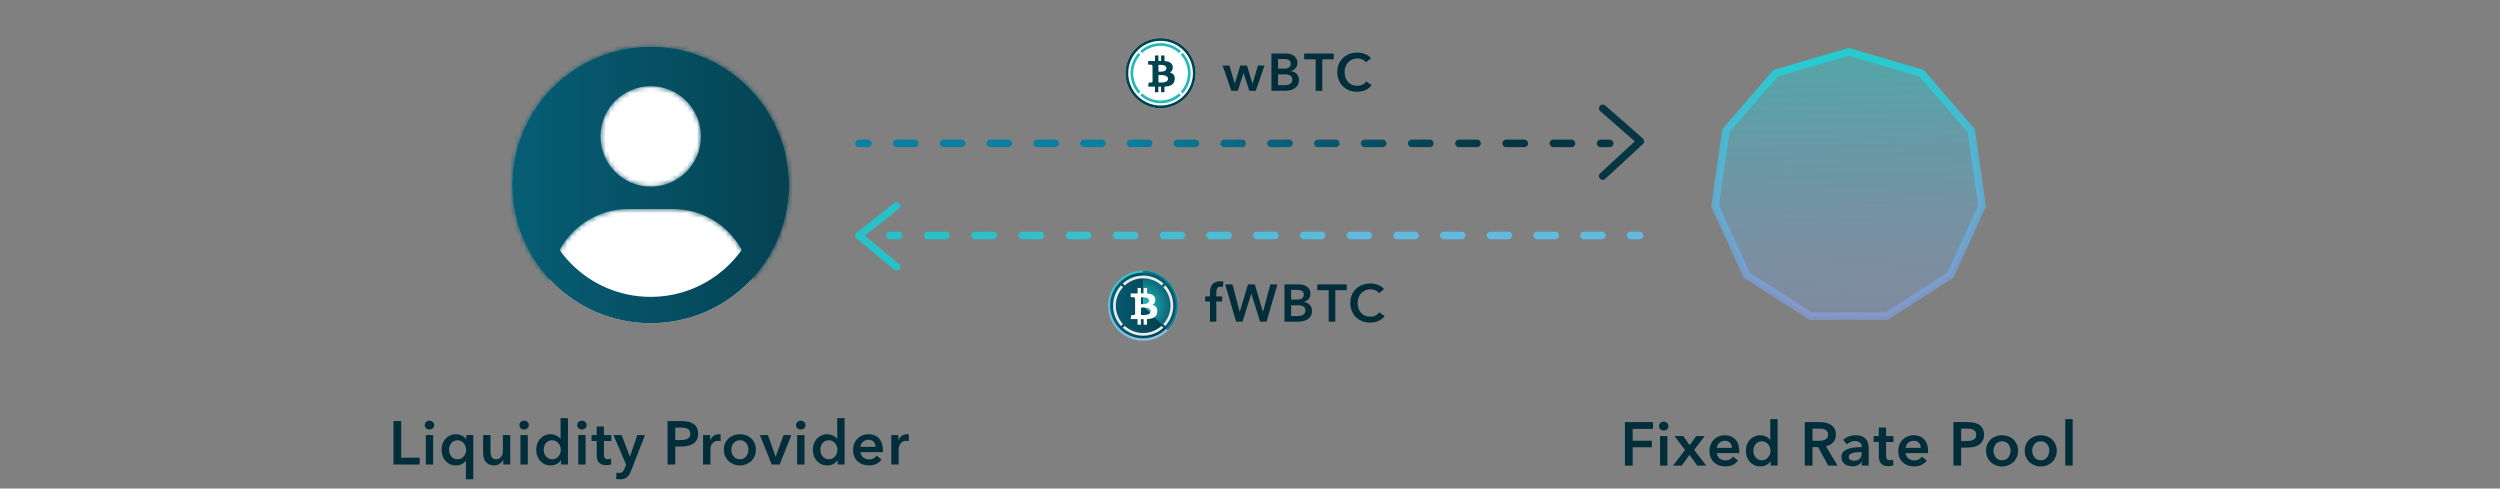 <svg xmlns="http://www.w3.org/2000/svg" fill="none" viewBox="0 0 522 102">
<rect x="0" y="0" width="522" height="102" fill="#808080" stroke="none"/>
<g clip-path="url(#clip0_10359_103677)">
<path d="M164.695 38.636C164.695 54.568 151.779 67.484 135.847 67.484C119.915 67.484 107 54.568 107 38.636C107 22.704 119.915 9.789 135.847 9.789C151.779 9.789 164.695 22.704 164.695 38.636Z" fill="white"/>
<path fill-rule="evenodd" clip-rule="evenodd" d="M135.847 61.985C148.743 61.985 159.196 51.532 159.196 38.636C159.196 25.741 148.743 15.288 135.847 15.288C122.952 15.288 112.499 25.741 112.499 38.636C112.499 51.532 122.952 61.985 135.847 61.985ZM135.847 67.484C151.779 67.484 164.695 54.568 164.695 38.636C164.695 22.704 151.779 9.789 135.847 9.789C119.915 9.789 107 22.704 107 38.636C107 54.568 119.915 67.484 135.847 67.484Z" fill="url(#paint0_linear_10359_103677)"/>
<mask id="path-3-inside-1_10359_103677" fill="white">
<path fill-rule="evenodd" clip-rule="evenodd" d="M156.789 58.476C161.689 53.306 164.695 46.322 164.695 38.636C164.695 22.704 151.779 9.789 135.847 9.789C119.915 9.789 107 22.704 107 38.636C107 46.347 110.025 53.35 114.953 58.526C115.678 50.194 122.692 43.634 131.21 43.634H140.536C149.035 43.634 156.04 50.168 156.789 58.476ZM135.873 38.971C130.089 38.971 125.382 34.264 125.382 28.48C125.382 22.695 130.089 17.988 135.873 17.988C141.657 17.988 146.364 22.695 146.364 28.48C146.364 34.264 141.657 38.971 135.873 38.971Z"/>
</mask>
<path fill-rule="evenodd" clip-rule="evenodd" d="M156.789 58.476C161.689 53.306 164.695 46.322 164.695 38.636C164.695 22.704 151.779 9.789 135.847 9.789C119.915 9.789 107 22.704 107 38.636C107 46.347 110.025 53.35 114.953 58.526C115.678 50.194 122.692 43.634 131.21 43.634H140.536C149.035 43.634 156.04 50.168 156.789 58.476ZM135.873 38.971C130.089 38.971 125.382 34.264 125.382 28.48C125.382 22.695 130.089 17.988 135.873 17.988C141.657 17.988 146.364 22.695 146.364 28.48C146.364 34.264 141.657 38.971 135.873 38.971Z" fill="url(#paint1_linear_10359_103677)"/>
<path d="M156.789 58.476L151.313 58.97L152.407 71.094L160.781 62.258L156.789 58.476ZM114.953 58.526L110.97 62.317L119.373 71.142L120.43 59.003L114.953 58.526ZM159.196 38.636C159.196 44.859 156.769 50.504 152.798 54.694L160.781 62.258C166.61 56.107 170.193 47.784 170.193 38.636H159.196ZM135.847 15.288C148.743 15.288 159.196 25.741 159.196 38.636H170.193C170.193 19.668 154.816 4.29 135.847 4.29V15.288ZM112.499 38.636C112.499 25.741 122.952 15.288 135.847 15.288V4.29C116.879 4.29 101.501 19.668 101.501 38.636H112.499ZM118.935 54.734C114.941 50.54 112.499 44.879 112.499 38.636H101.501C101.501 47.814 105.108 56.161 110.97 62.317L118.935 54.734ZM131.21 38.135C119.813 38.135 110.445 46.904 109.475 58.048L120.43 59.003C120.911 53.485 125.572 49.132 131.21 49.132V38.135ZM140.536 38.135H131.21V49.132H140.536V38.135ZM162.266 57.982C161.263 46.869 151.909 38.135 140.536 38.135V49.132C146.161 49.132 150.817 53.468 151.313 58.97L162.266 57.982ZM119.883 28.48C119.883 37.301 127.052 44.469 135.873 44.469V33.472C133.126 33.472 130.881 31.227 130.881 28.48H119.883ZM135.873 12.49C127.052 12.49 119.883 19.659 119.883 28.48H130.881C130.881 25.732 133.126 23.487 135.873 23.487V12.49ZM151.863 28.48C151.863 19.659 144.694 12.49 135.873 12.49V23.487C138.621 23.487 140.866 25.732 140.866 28.48H151.863ZM135.873 44.469C144.694 44.469 151.863 37.301 151.863 28.48H140.866C140.866 31.227 138.621 33.472 135.873 33.472V44.469Z" fill="url(#paint2_linear_10359_103677)" mask="url(#path-3-inside-1_10359_103677)"/>
<path fill-rule="evenodd" clip-rule="evenodd" d="M336.883 29.939C336.883 29.505 336.531 29.154 336.097 29.154L334.201 29.154C333.767 29.154 333.416 29.505 333.416 29.939C333.416 30.373 333.767 30.725 334.201 30.725L336.097 30.725C336.531 30.725 336.883 30.373 336.883 29.939ZM328.919 29.939C328.919 29.505 328.568 29.154 328.134 29.154L324.342 29.154C323.908 29.154 323.556 29.505 323.556 29.939C323.556 30.373 323.908 30.725 324.342 30.725L328.134 30.725C328.568 30.725 328.919 30.373 328.919 29.939ZM319.06 29.939C319.06 29.505 318.708 29.154 318.275 29.154L314.483 29.154C314.049 29.154 313.697 29.505 313.697 29.939C313.697 30.373 314.049 30.725 314.483 30.725L318.275 30.725C318.708 30.725 319.06 30.373 319.06 29.939ZM309.201 29.939C309.201 29.505 308.849 29.154 308.415 29.154L304.623 29.154C304.189 29.154 303.838 29.505 303.838 29.939C303.838 30.373 304.189 30.725 304.623 30.725L308.415 30.725C308.849 30.725 309.201 30.373 309.201 29.939ZM299.341 29.939C299.341 29.505 298.99 29.154 298.556 29.154L294.764 29.154C294.33 29.154 293.978 29.505 293.978 29.939C293.978 30.373 294.33 30.725 294.764 30.725L298.556 30.725C298.99 30.725 299.341 30.373 299.341 29.939ZM289.482 29.939C289.482 29.505 289.13 29.154 288.697 29.154L284.922 29.154C284.488 29.154 284.137 29.505 284.137 29.939C284.137 30.373 284.488 30.725 284.922 30.725L288.697 30.725C289.13 30.725 289.482 30.373 289.482 29.939ZM279.697 29.939C279.697 29.505 279.345 29.154 278.911 29.154L275.155 29.154C274.721 29.154 274.369 29.505 274.369 29.939C274.369 30.373 274.721 30.725 275.155 30.725L278.911 30.725C279.345 30.725 279.697 30.373 279.697 29.939ZM269.93 29.939C269.93 29.505 269.578 29.154 269.144 29.154L265.387 29.154C264.954 29.154 264.602 29.505 264.602 29.939C264.602 30.373 264.954 30.725 265.387 30.725L269.144 30.725C269.578 30.725 269.93 30.373 269.93 29.939ZM260.162 29.939C260.162 29.505 259.81 29.154 259.377 29.154L255.62 29.154C255.186 29.154 254.834 29.505 254.834 29.939C254.834 30.373 255.186 30.725 255.62 30.725L259.377 30.725C259.81 30.725 260.162 30.373 260.162 29.939ZM250.395 29.939C250.395 29.505 250.043 29.154 249.609 29.154L245.853 29.154C245.419 29.154 245.067 29.505 245.067 29.939C245.067 30.373 245.419 30.725 245.853 30.725L249.609 30.725C250.043 30.725 250.395 30.373 250.395 29.939ZM240.627 29.939C240.627 29.505 240.276 29.154 239.842 29.154L236.085 29.154C235.651 29.154 235.3 29.505 235.3 29.939C235.3 30.373 235.651 30.725 236.085 30.725L239.842 30.725C240.276 30.725 240.627 30.373 240.627 29.939ZM230.86 29.939C230.86 29.505 230.508 29.154 230.074 29.154L226.318 29.154C225.884 29.154 225.532 29.505 225.532 29.939C225.532 30.373 225.884 30.725 226.318 30.725L230.074 30.725C230.508 30.725 230.86 30.373 230.86 29.939ZM221.093 29.939C221.093 29.505 220.741 29.154 220.307 29.154L216.55 29.154C216.116 29.154 215.765 29.505 215.765 29.939C215.765 30.373 216.116 30.725 216.55 30.725L220.307 30.725C220.741 30.725 221.093 30.373 221.093 29.939ZM211.325 29.939C211.325 29.505 210.973 29.154 210.54 29.154L206.783 29.154C206.349 29.154 205.997 29.505 205.997 29.939C205.997 30.373 206.349 30.725 206.783 30.725L210.54 30.725C210.973 30.725 211.325 30.373 211.325 29.939ZM201.558 29.939C201.558 29.505 201.206 29.154 200.772 29.154L197.016 29.154C196.582 29.154 196.23 29.505 196.23 29.939C196.23 30.373 196.582 30.725 197.016 30.725L200.772 30.725C201.206 30.725 201.558 30.373 201.558 29.939ZM191.79 29.939C191.79 29.505 191.439 29.154 191.005 29.154L187.248 29.154C186.814 29.154 186.463 29.505 186.463 29.939C186.463 30.373 186.814 30.725 187.248 30.725L191.005 30.725C191.439 30.725 191.79 30.373 191.79 29.939ZM182.023 29.939C182.023 29.505 181.671 29.154 181.237 29.154L179.359 29.154C178.925 29.154 178.573 29.505 178.573 29.939C178.573 30.373 178.925 30.725 179.359 30.725L181.237 30.725C181.671 30.725 182.023 30.373 182.023 29.939Z" fill="url(#paint3_linear_10359_103677)"/>
<path fill-rule="evenodd" clip-rule="evenodd" d="M334.068 37.302C334.363 37.621 334.86 37.64 335.178 37.346L343.042 30.075C343.206 29.924 343.297 29.71 343.294 29.488C343.291 29.265 343.194 29.054 343.027 28.907L335.162 22.019C334.836 21.733 334.34 21.766 334.054 22.092C333.768 22.419 333.801 22.915 334.127 23.201L341.335 29.514L334.112 36.192C333.793 36.487 333.774 36.984 334.068 37.302Z" fill="#063642"/>
<path fill-rule="evenodd" clip-rule="evenodd" d="M184.973 49.168C184.973 48.734 185.324 48.382 185.758 48.382H187.654C188.088 48.382 188.44 48.734 188.44 49.168C188.44 49.601 188.088 49.953 187.654 49.953H185.758C185.324 49.953 184.973 49.601 184.973 49.168ZM192.936 49.168C192.936 48.734 193.288 48.382 193.721 48.382H197.514C197.947 48.382 198.299 48.734 198.299 49.168C198.299 49.601 197.947 49.953 197.514 49.953H193.721C193.288 49.953 192.936 49.601 192.936 49.168ZM202.795 49.168C202.795 48.734 203.147 48.382 203.581 48.382H207.373C207.807 48.382 208.158 48.734 208.158 49.168C208.158 49.601 207.807 49.953 207.373 49.953H203.581C203.147 49.953 202.795 49.601 202.795 49.168ZM212.655 49.168C212.655 48.734 213.006 48.382 213.44 48.382H217.232C217.666 48.382 218.018 48.734 218.018 49.168C218.018 49.601 217.666 49.953 217.232 49.953H213.44C213.006 49.953 212.655 49.601 212.655 49.168ZM222.514 49.168C222.514 48.734 222.866 48.382 223.3 48.382H227.092C227.525 48.382 227.877 48.734 227.877 49.168C227.877 49.601 227.525 49.953 227.092 49.953H223.3C222.866 49.953 222.514 49.601 222.514 49.168ZM232.373 49.168C232.373 48.734 232.725 48.382 233.159 48.382H236.931C237.365 48.382 237.716 48.734 237.716 49.168C237.716 49.601 237.365 49.953 236.931 49.953H233.159C232.725 49.953 232.373 49.601 232.373 49.168ZM242.148 49.168C242.148 48.734 242.5 48.382 242.934 48.382L246.686 48.382C247.12 48.382 247.471 48.734 247.471 49.168C247.471 49.601 247.12 49.953 246.686 49.953L242.934 49.953C242.5 49.953 242.148 49.601 242.148 49.168ZM251.903 49.168C251.903 48.734 252.255 48.382 252.689 48.382H256.441C256.875 48.382 257.226 48.734 257.226 49.168C257.226 49.601 256.875 49.953 256.441 49.953H252.689C252.255 49.953 251.903 49.601 251.903 49.168ZM261.658 49.168C261.658 48.734 262.01 48.382 262.444 48.382H266.196C266.63 48.382 266.981 48.734 266.981 49.168C266.981 49.601 266.63 49.953 266.196 49.953H262.444C262.01 49.953 261.658 49.601 261.658 49.168ZM271.413 49.168C271.413 48.734 271.765 48.382 272.199 48.382H275.951C276.385 48.382 276.736 48.734 276.736 49.168C276.736 49.601 276.385 49.953 275.951 49.953H272.199C271.765 49.953 271.413 49.601 271.413 49.168ZM281.168 49.168C281.168 48.734 281.52 48.382 281.954 48.382H285.706C286.14 48.382 286.491 48.734 286.491 49.168C286.491 49.601 286.14 49.953 285.706 49.953H281.954C281.52 49.953 281.168 49.601 281.168 49.168ZM290.923 49.168C290.923 48.734 291.275 48.382 291.709 48.382H295.461C295.895 48.382 296.246 48.734 296.246 49.168C296.246 49.601 295.895 49.953 295.461 49.953H291.709C291.275 49.953 290.923 49.601 290.923 49.168ZM300.678 49.168C300.678 48.734 301.03 48.382 301.464 48.382H305.216C305.65 48.382 306.001 48.734 306.001 49.168C306.001 49.601 305.65 49.953 305.216 49.953H301.464C301.03 49.953 300.678 49.601 300.678 49.168ZM310.433 49.168C310.433 48.734 310.785 48.382 311.219 48.382H314.971C315.405 48.382 315.756 48.734 315.756 49.168C315.756 49.601 315.405 49.953 314.971 49.953H311.219C310.785 49.953 310.433 49.601 310.433 49.168ZM320.188 49.168C320.188 48.734 320.54 48.382 320.974 48.382H324.726C325.16 48.382 325.511 48.734 325.511 49.168C325.511 49.601 325.16 49.953 324.726 49.953H320.974C320.54 49.953 320.188 49.601 320.188 49.168ZM329.943 49.168C329.943 48.734 330.295 48.382 330.729 48.382H334.481C334.915 48.382 335.266 48.734 335.266 49.168C335.266 49.601 334.915 49.953 334.481 49.953H330.729C330.295 49.953 329.943 49.601 329.943 49.168ZM339.698 49.168C339.698 48.734 340.05 48.382 340.484 48.382H342.36C342.794 48.382 343.145 48.734 343.145 49.168C343.145 49.601 342.794 49.953 342.36 49.953H340.484C340.05 49.953 339.698 49.601 339.698 49.168Z" fill="url(#paint4_linear_10359_103677)"/>
<path fill-rule="evenodd" clip-rule="evenodd" d="M187.807 56.223C187.529 56.556 187.034 56.602 186.7 56.324L178.845 49.792C178.663 49.64 178.559 49.414 178.562 49.177C178.565 48.94 178.675 48.717 178.861 48.571L186.717 42.382C187.057 42.114 187.551 42.172 187.82 42.513C188.088 42.854 188.03 43.347 187.689 43.616L180.596 49.204L187.705 55.116C188.039 55.394 188.084 55.889 187.807 56.223Z" fill="#27C1C7"/>
<path d="M255.278 13.682H256.707L257.806 17.462H257.828L258.96 13.682H260.366L261.509 17.462H261.531L262.652 13.682H264.026L262.202 18.957H260.861L259.663 15.265H259.641L258.454 18.957H257.114L255.278 13.682ZM265.473 11.177H268.506C268.8 11.177 269.089 11.213 269.375 11.286C269.66 11.352 269.913 11.466 270.133 11.627C270.36 11.781 270.543 11.982 270.682 12.232C270.822 12.481 270.891 12.781 270.891 13.133C270.891 13.572 270.767 13.935 270.518 14.221C270.268 14.506 269.942 14.711 269.539 14.836V14.858C270.03 14.924 270.433 15.114 270.748 15.429C271.063 15.744 271.221 16.166 271.221 16.693C271.221 17.118 271.137 17.477 270.968 17.77C270.8 18.056 270.576 18.287 270.298 18.462C270.027 18.638 269.712 18.767 269.353 18.847C269.001 18.92 268.642 18.957 268.276 18.957H265.473V11.177ZM266.858 14.341H268.089C268.55 14.341 268.902 14.25 269.144 14.067C269.386 13.884 269.507 13.623 269.507 13.287C269.507 12.935 269.382 12.686 269.133 12.539C268.884 12.393 268.495 12.319 267.968 12.319H266.858V14.341ZM266.858 17.792H268.1C268.276 17.792 268.466 17.781 268.671 17.759C268.876 17.73 269.063 17.675 269.232 17.594C269.408 17.514 269.55 17.396 269.66 17.243C269.778 17.089 269.836 16.884 269.836 16.627C269.836 16.217 269.697 15.931 269.419 15.77C269.14 15.609 268.719 15.528 268.155 15.528H266.858V17.792ZM274.71 12.385H272.325V11.177H278.479V12.385H276.094V18.957H274.71V12.385ZM285.216 13.001C285.011 12.722 284.744 12.521 284.414 12.396C284.085 12.264 283.762 12.198 283.447 12.198C283.044 12.198 282.678 12.272 282.348 12.418C282.019 12.565 281.733 12.766 281.491 13.023C281.257 13.279 281.073 13.579 280.942 13.924C280.817 14.268 280.755 14.642 280.755 15.045C280.755 15.47 280.817 15.858 280.942 16.21C281.066 16.561 281.242 16.865 281.469 17.122C281.704 17.371 281.982 17.565 282.304 17.704C282.627 17.843 282.989 17.913 283.392 17.913C283.81 17.913 284.18 17.832 284.502 17.671C284.825 17.503 285.085 17.283 285.282 17.012L286.392 17.792C286.048 18.224 285.627 18.561 285.129 18.803C284.63 19.038 284.048 19.155 283.381 19.155C282.773 19.155 282.213 19.056 281.7 18.858C281.194 18.653 280.758 18.371 280.392 18.012C280.026 17.646 279.74 17.213 279.535 16.715C279.33 16.21 279.227 15.653 279.227 15.045C279.227 14.422 279.333 13.862 279.546 13.363C279.766 12.858 280.062 12.429 280.436 12.078C280.817 11.726 281.264 11.455 281.777 11.264C282.29 11.074 282.846 10.979 283.447 10.979C283.696 10.979 283.956 11.004 284.227 11.056C284.499 11.1 284.759 11.173 285.008 11.275C285.257 11.371 285.491 11.492 285.711 11.638C285.931 11.785 286.118 11.96 286.271 12.165L285.216 13.001Z" fill="#012E3A"/>
<path d="M252.645 62.946H251.645V61.891H252.645V61.111C252.645 60.796 252.678 60.495 252.743 60.21C252.817 59.917 252.934 59.66 253.095 59.44C253.264 59.221 253.483 59.048 253.755 58.924C254.026 58.792 254.366 58.726 254.777 58.726C254.923 58.726 255.044 58.733 255.139 58.748C255.242 58.755 255.344 58.774 255.447 58.803L255.359 59.924C255.286 59.902 255.205 59.884 255.117 59.869C255.037 59.854 254.949 59.847 254.853 59.847C254.663 59.847 254.509 59.884 254.392 59.957C254.275 60.03 254.183 60.125 254.117 60.243C254.059 60.36 254.018 60.488 253.996 60.627C253.974 60.767 253.963 60.902 253.963 61.034V61.891H255.183V62.946H253.963V67.166H252.645V62.946ZM255.823 59.386H257.339L258.845 65.1H258.867L260.581 59.386H262.01L263.691 65.1H263.713L265.252 59.386H266.724L264.45 67.166H263.109L261.285 61.331H261.263L259.438 67.166H258.098L255.823 59.386ZM268.196 59.386H271.229C271.522 59.386 271.812 59.422 272.097 59.495C272.383 59.561 272.636 59.675 272.856 59.836C273.083 59.99 273.266 60.191 273.405 60.441C273.544 60.69 273.614 60.99 273.614 61.342C273.614 61.781 273.489 62.144 273.24 62.43C272.991 62.715 272.665 62.92 272.262 63.045V63.067C272.753 63.133 273.156 63.323 273.471 63.638C273.786 63.953 273.944 64.375 273.944 64.902C273.944 65.327 273.859 65.686 273.691 65.979C273.522 66.265 273.299 66.496 273.02 66.671C272.749 66.847 272.434 66.975 272.075 67.056C271.724 67.129 271.365 67.166 270.998 67.166H268.196V59.386ZM269.581 62.55H270.812C271.273 62.55 271.625 62.459 271.867 62.276C272.108 62.093 272.229 61.833 272.229 61.495C272.229 61.144 272.105 60.895 271.856 60.748C271.606 60.602 271.218 60.528 270.691 60.528H269.581V62.55ZM269.581 66.001H270.823C270.998 66.001 271.189 65.99 271.394 65.968C271.599 65.939 271.786 65.884 271.954 65.803C272.13 65.723 272.273 65.606 272.383 65.452C272.5 65.298 272.559 65.093 272.559 64.836C272.559 64.426 272.42 64.14 272.141 63.979C271.863 63.818 271.442 63.737 270.877 63.737H269.581V66.001ZM277.432 60.594H275.048V59.386H281.202V60.594H278.817V67.166H277.432V60.594ZM287.939 61.21C287.734 60.931 287.467 60.73 287.137 60.605C286.807 60.473 286.485 60.407 286.17 60.407C285.767 60.407 285.401 60.481 285.071 60.627C284.741 60.774 284.455 60.975 284.214 61.232C283.979 61.488 283.796 61.788 283.664 62.133C283.54 62.477 283.477 62.851 283.477 63.254C283.477 63.679 283.54 64.067 283.664 64.419C283.789 64.77 283.965 65.074 284.192 65.331C284.426 65.58 284.705 65.774 285.027 65.913C285.349 66.052 285.712 66.122 286.115 66.122C286.533 66.122 286.902 66.041 287.225 65.88C287.547 65.712 287.807 65.492 288.005 65.221L289.115 66.001C288.771 66.433 288.349 66.77 287.851 67.012C287.353 67.247 286.771 67.364 286.104 67.364C285.496 67.364 284.935 67.265 284.423 67.067C283.917 66.862 283.481 66.58 283.115 66.221C282.748 65.855 282.463 65.422 282.258 64.924C282.052 64.419 281.95 63.862 281.95 63.254C281.95 62.631 282.056 62.071 282.269 61.572C282.488 61.067 282.785 60.638 283.159 60.287C283.54 59.935 283.987 59.664 284.499 59.473C285.012 59.283 285.569 59.188 286.17 59.188C286.419 59.188 286.679 59.213 286.95 59.265C287.221 59.309 287.481 59.382 287.73 59.484C287.979 59.58 288.214 59.7 288.434 59.847C288.653 59.994 288.84 60.169 288.994 60.374L287.939 61.21Z" fill="#012E3A"/>
<path d="M82.154 87.923H83.769V95.564H87.628V97H82.154V87.923ZM88.907 90.846H90.445V97H88.907V90.846ZM88.689 88.756C88.689 88.508 88.779 88.294 88.958 88.115C89.146 87.927 89.381 87.833 89.663 87.833C89.945 87.833 90.18 87.923 90.368 88.102C90.565 88.273 90.663 88.491 90.663 88.756C90.663 89.021 90.565 89.243 90.368 89.423C90.18 89.594 89.945 89.679 89.663 89.679C89.381 89.679 89.146 89.589 88.958 89.41C88.779 89.222 88.689 89.004 88.689 88.756ZM98.825 100.077H97.287V96.18H97.261C97.064 96.487 96.782 96.731 96.415 96.91C96.056 97.09 95.658 97.18 95.222 97.18C94.752 97.18 94.329 97.094 93.953 96.923C93.585 96.744 93.269 96.508 93.004 96.218C92.748 95.919 92.547 95.573 92.402 95.179C92.265 94.778 92.197 94.35 92.197 93.897C92.197 93.444 92.269 93.021 92.415 92.628C92.56 92.235 92.765 91.893 93.03 91.602C93.295 91.312 93.611 91.085 93.979 90.923C94.346 90.752 94.748 90.666 95.184 90.666C95.466 90.666 95.718 90.701 95.94 90.769C96.171 90.829 96.376 90.91 96.556 91.013C96.735 91.107 96.885 91.218 97.004 91.346C97.133 91.466 97.235 91.585 97.312 91.705H97.351V90.846H98.825V100.077ZM93.761 93.897C93.761 94.137 93.795 94.376 93.863 94.615C93.94 94.855 94.051 95.068 94.197 95.256C94.342 95.444 94.526 95.598 94.748 95.718C94.97 95.838 95.231 95.897 95.53 95.897C95.812 95.897 96.064 95.842 96.287 95.731C96.509 95.611 96.697 95.457 96.851 95.269C97.013 95.081 97.133 94.872 97.21 94.641C97.295 94.402 97.338 94.162 97.338 93.923C97.338 93.684 97.295 93.444 97.21 93.205C97.133 92.966 97.013 92.752 96.851 92.564C96.697 92.376 96.509 92.222 96.287 92.102C96.064 91.983 95.812 91.923 95.53 91.923C95.231 91.923 94.97 91.983 94.748 92.102C94.526 92.213 94.342 92.363 94.197 92.551C94.051 92.739 93.94 92.953 93.863 93.192C93.795 93.423 93.761 93.658 93.761 93.897ZM106.541 97H105.08V96.013H105.054C104.917 96.32 104.678 96.594 104.336 96.833C104.003 97.064 103.605 97.18 103.144 97.18C102.742 97.18 102.396 97.111 102.105 96.974C101.823 96.829 101.588 96.641 101.4 96.41C101.22 96.18 101.088 95.915 101.003 95.615C100.917 95.316 100.874 95.008 100.874 94.692V90.846H102.413V94.256C102.413 94.436 102.426 94.624 102.451 94.82C102.477 95.017 102.532 95.197 102.618 95.359C102.703 95.513 102.819 95.641 102.964 95.743C103.118 95.846 103.319 95.897 103.567 95.897C103.806 95.897 104.015 95.85 104.195 95.756C104.383 95.654 104.533 95.526 104.644 95.372C104.763 95.218 104.853 95.043 104.913 94.846C104.973 94.641 105.003 94.436 105.003 94.231V90.846H106.541V97ZM108.67 90.846H110.208V97H108.67V90.846ZM108.452 88.756C108.452 88.508 108.542 88.294 108.721 88.115C108.909 87.927 109.144 87.833 109.426 87.833C109.708 87.833 109.943 87.923 110.131 88.102C110.328 88.273 110.426 88.491 110.426 88.756C110.426 89.021 110.328 89.243 110.131 89.423C109.943 89.594 109.708 89.679 109.426 89.679C109.144 89.679 108.909 89.589 108.721 89.41C108.542 89.222 108.452 89.004 108.452 88.756ZM118.588 97H117.126V96.077H117.101C116.887 96.436 116.588 96.709 116.203 96.897C115.827 97.085 115.421 97.18 114.985 97.18C114.515 97.18 114.092 97.094 113.716 96.923C113.348 96.744 113.032 96.508 112.767 96.218C112.511 95.919 112.31 95.573 112.165 95.179C112.028 94.778 111.959 94.35 111.959 93.897C111.959 93.444 112.032 93.021 112.177 92.628C112.323 92.235 112.528 91.893 112.793 91.602C113.058 91.312 113.374 91.085 113.742 90.923C114.109 90.752 114.511 90.666 114.947 90.666C115.229 90.666 115.481 90.701 115.703 90.769C115.925 90.829 116.118 90.906 116.28 91C116.451 91.094 116.596 91.196 116.716 91.308C116.836 91.419 116.934 91.525 117.011 91.628H117.049V87.307H118.588V97ZM113.524 93.897C113.524 94.137 113.558 94.376 113.626 94.615C113.703 94.855 113.814 95.068 113.96 95.256C114.105 95.444 114.289 95.598 114.511 95.718C114.733 95.838 114.994 95.897 115.293 95.897C115.575 95.897 115.827 95.842 116.049 95.731C116.272 95.611 116.46 95.457 116.614 95.269C116.776 95.081 116.896 94.872 116.973 94.641C117.058 94.402 117.101 94.162 117.101 93.923C117.101 93.684 117.058 93.444 116.973 93.205C116.896 92.966 116.776 92.752 116.614 92.564C116.46 92.376 116.272 92.222 116.049 92.102C115.827 91.983 115.575 91.923 115.293 91.923C114.994 91.923 114.733 91.983 114.511 92.102C114.289 92.213 114.105 92.363 113.96 92.551C113.814 92.739 113.703 92.953 113.626 93.192C113.558 93.423 113.524 93.658 113.524 93.897ZM120.739 90.846H122.278V97H120.739V90.846ZM120.521 88.756C120.521 88.508 120.611 88.294 120.79 88.115C120.979 87.927 121.214 87.833 121.496 87.833C121.778 87.833 122.013 87.923 122.201 88.102C122.397 88.273 122.496 88.491 122.496 88.756C122.496 89.021 122.397 89.243 122.201 89.423C122.013 89.594 121.778 89.679 121.496 89.679C121.214 89.679 120.979 89.589 120.79 89.41C120.611 89.222 120.521 89.004 120.521 88.756ZM123.516 92.077V90.846H124.593V89.064H126.106V90.846H127.644V92.077H126.106V94.936C126.106 95.209 126.153 95.436 126.247 95.615C126.349 95.795 126.572 95.885 126.914 95.885C127.016 95.885 127.127 95.876 127.247 95.859C127.367 95.833 127.473 95.799 127.567 95.756L127.619 96.962C127.482 97.013 127.32 97.051 127.132 97.077C126.943 97.111 126.764 97.128 126.593 97.128C126.183 97.128 125.849 97.073 125.593 96.962C125.337 96.842 125.131 96.684 124.978 96.487C124.832 96.282 124.73 96.051 124.67 95.795C124.619 95.53 124.593 95.248 124.593 94.949V92.077H123.516ZM128.091 90.846H129.796L131.514 95.32H131.54L133.066 90.846H134.668L131.758 98.321C131.647 98.603 131.527 98.85 131.399 99.064C131.271 99.286 131.117 99.47 130.937 99.615C130.758 99.769 130.544 99.885 130.296 99.962C130.057 100.039 129.766 100.077 129.424 100.077C129.296 100.077 129.164 100.069 129.027 100.051C128.899 100.043 128.766 100.021 128.63 99.987L128.758 98.654C128.86 98.688 128.959 98.71 129.053 98.718C129.155 98.735 129.249 98.744 129.335 98.744C129.497 98.744 129.634 98.722 129.745 98.68C129.856 98.645 129.95 98.585 130.027 98.5C130.104 98.423 130.172 98.325 130.232 98.205C130.292 98.085 130.356 97.945 130.425 97.782L130.732 97L128.091 90.846ZM139.383 87.923H142.344C142.866 87.923 143.336 87.97 143.755 88.064C144.173 88.158 144.532 88.312 144.831 88.525C145.131 88.739 145.361 89.013 145.524 89.346C145.686 89.679 145.767 90.081 145.767 90.551C145.767 91.055 145.673 91.478 145.485 91.82C145.297 92.162 145.041 92.44 144.716 92.654C144.4 92.859 144.028 93.008 143.601 93.102C143.173 93.196 142.72 93.243 142.242 93.243H140.998V97H139.383V87.923ZM142.126 91.884C142.391 91.884 142.643 91.867 142.883 91.833C143.122 91.79 143.336 91.722 143.524 91.628C143.712 91.525 143.861 91.389 143.972 91.218C144.084 91.047 144.139 90.825 144.139 90.551C144.139 90.286 144.084 90.072 143.972 89.91C143.861 89.739 143.712 89.606 143.524 89.513C143.344 89.418 143.135 89.359 142.895 89.333C142.665 89.299 142.425 89.282 142.178 89.282H140.998V91.884H142.126ZM146.799 90.846H148.273V91.872H148.299C148.47 91.513 148.709 91.222 149.017 91C149.325 90.778 149.684 90.666 150.094 90.666C150.154 90.666 150.218 90.671 150.286 90.679C150.355 90.679 150.414 90.688 150.466 90.705V92.115C150.363 92.09 150.273 92.072 150.196 92.064C150.128 92.055 150.06 92.051 149.991 92.051C149.641 92.051 149.359 92.115 149.145 92.243C148.931 92.372 148.765 92.525 148.645 92.705C148.525 92.884 148.444 93.068 148.402 93.256C148.359 93.444 148.337 93.594 148.337 93.705V97H146.799V90.846ZM151.141 93.897C151.141 93.41 151.227 92.97 151.398 92.577C151.577 92.175 151.816 91.833 152.116 91.551C152.415 91.269 152.769 91.051 153.18 90.897C153.59 90.743 154.026 90.666 154.487 90.666C154.949 90.666 155.385 90.743 155.795 90.897C156.205 91.051 156.56 91.269 156.859 91.551C157.158 91.833 157.394 92.175 157.564 92.577C157.744 92.97 157.834 93.41 157.834 93.897C157.834 94.385 157.744 94.829 157.564 95.231C157.394 95.632 157.158 95.979 156.859 96.269C156.56 96.551 156.205 96.773 155.795 96.936C155.385 97.098 154.949 97.18 154.487 97.18C154.026 97.18 153.59 97.098 153.18 96.936C152.769 96.773 152.415 96.551 152.116 96.269C151.816 95.979 151.577 95.632 151.398 95.231C151.227 94.829 151.141 94.385 151.141 93.897ZM152.705 93.897C152.705 94.137 152.739 94.376 152.808 94.615C152.885 94.855 152.996 95.068 153.141 95.256C153.287 95.444 153.47 95.598 153.693 95.718C153.915 95.838 154.18 95.897 154.487 95.897C154.795 95.897 155.06 95.838 155.282 95.718C155.505 95.598 155.688 95.444 155.834 95.256C155.979 95.068 156.086 94.855 156.154 94.615C156.231 94.376 156.27 94.137 156.27 93.897C156.27 93.658 156.231 93.423 156.154 93.192C156.086 92.953 155.979 92.739 155.834 92.551C155.688 92.363 155.505 92.213 155.282 92.102C155.06 91.983 154.795 91.923 154.487 91.923C154.18 91.923 153.915 91.983 153.693 92.102C153.47 92.213 153.287 92.363 153.141 92.551C152.996 92.739 152.885 92.953 152.808 93.192C152.739 93.423 152.705 93.658 152.705 93.897ZM158.659 90.846H160.338L161.954 95.333H161.979L163.608 90.846H165.236L162.787 97H161.146L158.659 90.846ZM166.437 90.846H167.976V97H166.437V90.846ZM166.219 88.756C166.219 88.508 166.309 88.294 166.489 88.115C166.677 87.927 166.912 87.833 167.194 87.833C167.476 87.833 167.711 87.923 167.899 88.102C168.095 88.273 168.194 88.491 168.194 88.756C168.194 89.021 168.095 89.243 167.899 89.423C167.711 89.594 167.476 89.679 167.194 89.679C166.912 89.679 166.677 89.589 166.489 89.41C166.309 89.222 166.219 89.004 166.219 88.756ZM176.355 97H174.894V96.077H174.868C174.654 96.436 174.355 96.709 173.971 96.897C173.595 97.085 173.189 97.18 172.753 97.18C172.283 97.18 171.859 97.094 171.483 96.923C171.116 96.744 170.8 96.508 170.535 96.218C170.278 95.919 170.077 95.573 169.932 95.179C169.795 94.778 169.727 94.35 169.727 93.897C169.727 93.444 169.8 93.021 169.945 92.628C170.09 92.235 170.295 91.893 170.56 91.602C170.825 91.312 171.141 91.085 171.509 90.923C171.877 90.752 172.278 90.666 172.714 90.666C172.996 90.666 173.248 90.701 173.471 90.769C173.693 90.829 173.885 90.906 174.048 91C174.218 91.094 174.364 91.196 174.483 91.308C174.603 91.419 174.701 91.525 174.778 91.628H174.817V87.307H176.355V97ZM171.291 93.897C171.291 94.137 171.325 94.376 171.394 94.615C171.471 94.855 171.582 95.068 171.727 95.256C171.872 95.444 172.056 95.598 172.278 95.718C172.5 95.838 172.761 95.897 173.06 95.897C173.342 95.897 173.595 95.842 173.817 95.731C174.039 95.611 174.227 95.457 174.381 95.269C174.543 95.081 174.663 94.872 174.74 94.641C174.825 94.402 174.868 94.162 174.868 93.923C174.868 93.684 174.825 93.444 174.74 93.205C174.663 92.966 174.543 92.752 174.381 92.564C174.227 92.376 174.039 92.222 173.817 92.102C173.595 91.983 173.342 91.923 173.06 91.923C172.761 91.923 172.5 91.983 172.278 92.102C172.056 92.213 171.872 92.363 171.727 92.551C171.582 92.739 171.471 92.953 171.394 93.192C171.325 93.423 171.291 93.658 171.291 93.897ZM182.814 93.308C182.814 93.111 182.785 92.923 182.725 92.743C182.673 92.564 182.588 92.406 182.468 92.269C182.349 92.132 182.195 92.025 182.007 91.948C181.827 91.863 181.614 91.82 181.366 91.82C180.904 91.82 180.511 91.961 180.186 92.243C179.87 92.517 179.695 92.872 179.66 93.308H182.814ZM184.353 94C184.353 94.068 184.353 94.137 184.353 94.205C184.353 94.273 184.349 94.342 184.34 94.41H179.66C179.678 94.632 179.733 94.838 179.827 95.026C179.93 95.205 180.062 95.363 180.225 95.5C180.387 95.628 180.571 95.731 180.776 95.808C180.981 95.885 181.195 95.923 181.417 95.923C181.802 95.923 182.126 95.855 182.391 95.718C182.656 95.573 182.874 95.376 183.045 95.128L184.071 95.949C183.464 96.769 182.584 97.18 181.43 97.18C180.951 97.18 180.511 97.107 180.109 96.962C179.707 96.808 179.357 96.594 179.058 96.32C178.767 96.047 178.536 95.714 178.366 95.32C178.203 94.919 178.122 94.466 178.122 93.961C178.122 93.466 178.203 93.017 178.366 92.615C178.536 92.205 178.767 91.859 179.058 91.577C179.348 91.286 179.69 91.064 180.084 90.91C180.485 90.748 180.917 90.666 181.378 90.666C181.806 90.666 182.199 90.739 182.558 90.884C182.926 91.021 183.242 91.231 183.507 91.513C183.772 91.786 183.977 92.132 184.122 92.551C184.276 92.961 184.353 93.444 184.353 94ZM186.099 90.846H187.574V91.872H187.6C187.77 91.513 188.01 91.222 188.317 91C188.625 90.778 188.984 90.666 189.394 90.666C189.454 90.666 189.518 90.671 189.587 90.679C189.655 90.679 189.715 90.688 189.766 90.705V92.115C189.664 92.09 189.574 92.072 189.497 92.064C189.429 92.055 189.36 92.051 189.292 92.051C188.941 92.051 188.659 92.115 188.446 92.243C188.232 92.372 188.065 92.525 187.946 92.705C187.826 92.884 187.745 93.068 187.702 93.256C187.659 93.444 187.638 93.594 187.638 93.705V97H186.099V90.846Z" fill="#012E3A"/>
<path d="M339.286 88.134H345.145V89.544H340.901V92.031H344.902V93.39H340.901V97.211H339.286V88.134ZM346.615 91.057H348.154V97.211H346.615V91.057ZM346.397 88.967C346.397 88.719 346.487 88.505 346.667 88.326C346.855 88.138 347.09 88.044 347.372 88.044C347.654 88.044 347.889 88.134 348.077 88.313C348.273 88.484 348.372 88.702 348.372 88.967C348.372 89.232 348.273 89.454 348.077 89.634C347.889 89.805 347.654 89.89 347.372 89.89C347.09 89.89 346.855 89.8 346.667 89.621C346.487 89.433 346.397 89.215 346.397 88.967ZM351.841 93.942L349.623 91.057H351.469L352.802 92.967L354.174 91.057H355.944L353.738 93.942L356.251 97.211H354.379L352.777 94.967L351.161 97.211H349.341L351.841 93.942ZM361.628 93.519C361.628 93.322 361.598 93.134 361.538 92.954C361.487 92.775 361.401 92.617 361.282 92.48C361.162 92.343 361.008 92.236 360.82 92.159C360.641 92.074 360.427 92.031 360.179 92.031C359.717 92.031 359.324 92.172 358.999 92.454C358.683 92.728 358.508 93.083 358.474 93.519H361.628ZM363.166 94.211C363.166 94.279 363.166 94.348 363.166 94.416C363.166 94.484 363.162 94.553 363.153 94.621H358.474C358.491 94.843 358.546 95.049 358.64 95.237C358.743 95.416 358.875 95.574 359.038 95.711C359.2 95.839 359.384 95.942 359.589 96.019C359.794 96.096 360.008 96.134 360.23 96.134C360.615 96.134 360.94 96.066 361.205 95.929C361.47 95.784 361.688 95.587 361.859 95.339L362.884 96.16C362.277 96.98 361.397 97.39 360.243 97.39C359.764 97.39 359.324 97.318 358.922 97.172C358.521 97.019 358.17 96.805 357.871 96.531C357.581 96.258 357.35 95.925 357.179 95.531C357.016 95.13 356.935 94.677 356.935 94.172C356.935 93.677 357.016 93.228 357.179 92.826C357.35 92.416 357.581 92.07 357.871 91.788C358.162 91.497 358.504 91.275 358.897 91.121C359.299 90.959 359.73 90.877 360.192 90.877C360.619 90.877 361.012 90.95 361.371 91.095C361.739 91.232 362.055 91.442 362.32 91.724C362.585 91.997 362.79 92.343 362.935 92.762C363.089 93.172 363.166 93.655 363.166 94.211ZM371.169 97.211H369.708V96.288H369.682C369.468 96.647 369.169 96.92 368.785 97.108C368.409 97.296 368.003 97.39 367.567 97.39C367.097 97.39 366.673 97.305 366.297 97.134C365.93 96.954 365.614 96.719 365.349 96.429C365.092 96.13 364.891 95.784 364.746 95.39C364.609 94.989 364.541 94.561 364.541 94.108C364.541 93.655 364.614 93.232 364.759 92.839C364.904 92.446 365.109 92.104 365.374 91.813C365.639 91.523 365.956 91.296 366.323 91.134C366.691 90.963 367.092 90.877 367.528 90.877C367.81 90.877 368.062 90.912 368.285 90.98C368.507 91.04 368.699 91.117 368.862 91.211C369.033 91.305 369.178 91.407 369.298 91.518C369.417 91.629 369.515 91.736 369.592 91.839H369.631V87.518H371.169V97.211ZM366.105 94.108C366.105 94.348 366.139 94.587 366.208 94.826C366.285 95.066 366.396 95.279 366.541 95.467C366.686 95.655 366.87 95.809 367.092 95.929C367.315 96.049 367.575 96.108 367.874 96.108C368.156 96.108 368.409 96.053 368.631 95.942C368.853 95.822 369.041 95.668 369.195 95.48C369.357 95.292 369.477 95.083 369.554 94.852C369.639 94.612 369.682 94.373 369.682 94.134C369.682 93.895 369.639 93.655 369.554 93.416C369.477 93.177 369.357 92.963 369.195 92.775C369.041 92.587 368.853 92.433 368.631 92.313C368.409 92.194 368.156 92.134 367.874 92.134C367.575 92.134 367.315 92.194 367.092 92.313C366.87 92.424 366.686 92.574 366.541 92.762C366.396 92.95 366.285 93.164 366.208 93.403C366.139 93.634 366.105 93.869 366.105 94.108ZM376.834 88.134H379.988C380.415 88.134 380.829 88.181 381.231 88.275C381.633 88.36 381.988 88.505 382.295 88.711C382.612 88.916 382.864 89.185 383.052 89.518C383.24 89.852 383.334 90.258 383.334 90.736C383.334 91.394 383.146 91.933 382.77 92.352C382.402 92.762 381.898 93.04 381.257 93.185L383.68 97.211H381.731L379.629 93.365H378.449V97.211H376.834V88.134ZM379.77 92.044C380 92.044 380.231 92.027 380.462 91.993C380.693 91.959 380.898 91.894 381.077 91.8C381.265 91.706 381.419 91.574 381.539 91.403C381.659 91.224 381.718 90.997 381.718 90.724C381.718 90.476 381.663 90.275 381.552 90.121C381.441 89.959 381.3 89.83 381.129 89.736C380.958 89.642 380.761 89.578 380.539 89.544C380.325 89.51 380.116 89.493 379.911 89.493H378.449V92.044H379.77ZM388.747 96.429H388.708C388.554 96.702 388.307 96.929 387.965 97.108C387.623 97.279 387.234 97.365 386.798 97.365C386.55 97.365 386.289 97.331 386.016 97.262C385.751 97.202 385.503 97.1 385.272 96.954C385.05 96.801 384.862 96.604 384.708 96.365C384.563 96.117 384.49 95.813 384.49 95.454C384.49 94.993 384.618 94.625 384.875 94.352C385.14 94.078 385.477 93.869 385.888 93.724C386.298 93.578 386.751 93.484 387.247 93.442C387.751 93.39 388.242 93.365 388.721 93.365V93.211C388.721 92.826 388.58 92.544 388.298 92.365C388.025 92.177 387.695 92.082 387.311 92.082C386.986 92.082 386.674 92.151 386.375 92.288C386.076 92.424 385.828 92.591 385.631 92.788L384.836 91.852C385.187 91.527 385.589 91.283 386.042 91.121C386.503 90.959 386.969 90.877 387.439 90.877C387.986 90.877 388.435 90.954 388.785 91.108C389.144 91.262 389.426 91.463 389.631 91.711C389.837 91.959 389.978 92.236 390.055 92.544C390.14 92.852 390.183 93.159 390.183 93.467V97.211H388.747V96.429ZM388.721 94.403H388.375C388.127 94.403 387.866 94.416 387.593 94.442C387.319 94.459 387.067 94.506 386.836 94.583C386.606 94.651 386.413 94.754 386.259 94.89C386.106 95.019 386.029 95.198 386.029 95.429C386.029 95.574 386.059 95.698 386.118 95.801C386.187 95.895 386.272 95.972 386.375 96.031C386.477 96.091 386.593 96.134 386.721 96.16C386.849 96.185 386.977 96.198 387.106 96.198C387.636 96.198 388.037 96.057 388.311 95.775C388.584 95.493 388.721 95.108 388.721 94.621V94.403ZM391.222 92.288V91.057H392.299V89.275H393.812V91.057H395.35V92.288H393.812V95.147C393.812 95.42 393.859 95.647 393.953 95.826C394.055 96.006 394.277 96.096 394.619 96.096C394.722 96.096 394.833 96.087 394.953 96.07C395.072 96.044 395.179 96.01 395.273 95.967L395.324 97.172C395.188 97.224 395.025 97.262 394.837 97.288C394.649 97.322 394.47 97.339 394.299 97.339C393.889 97.339 393.555 97.284 393.299 97.172C393.042 97.053 392.837 96.895 392.683 96.698C392.538 96.493 392.435 96.262 392.376 96.006C392.324 95.741 392.299 95.459 392.299 95.16V92.288H391.222ZM401.053 93.519C401.053 93.322 401.024 93.134 400.964 92.954C400.912 92.775 400.827 92.617 400.707 92.48C400.588 92.343 400.434 92.236 400.246 92.159C400.066 92.074 399.853 92.031 399.605 92.031C399.143 92.031 398.75 92.172 398.425 92.454C398.109 92.728 397.934 93.083 397.899 93.519H401.053ZM402.592 94.211C402.592 94.279 402.592 94.348 402.592 94.416C402.592 94.484 402.588 94.553 402.579 94.621H397.899C397.917 94.843 397.972 95.049 398.066 95.237C398.169 95.416 398.301 95.574 398.464 95.711C398.626 95.839 398.81 95.942 399.015 96.019C399.22 96.096 399.434 96.134 399.656 96.134C400.041 96.134 400.365 96.066 400.63 95.929C400.895 95.784 401.113 95.587 401.284 95.339L402.31 96.16C401.703 96.98 400.823 97.39 399.669 97.39C399.19 97.39 398.75 97.318 398.348 97.172C397.947 97.019 397.596 96.805 397.297 96.531C397.006 96.258 396.776 95.925 396.605 95.531C396.442 95.13 396.361 94.677 396.361 94.172C396.361 93.677 396.442 93.228 396.605 92.826C396.776 92.416 397.006 92.07 397.297 91.788C397.588 91.497 397.929 91.275 398.323 91.121C398.724 90.959 399.156 90.877 399.618 90.877C400.045 90.877 400.438 90.95 400.797 91.095C401.165 91.232 401.481 91.442 401.746 91.724C402.011 91.997 402.216 92.343 402.361 92.762C402.515 93.172 402.592 93.655 402.592 94.211ZM407.877 88.134H410.839C411.36 88.134 411.83 88.181 412.249 88.275C412.668 88.369 413.027 88.522 413.326 88.736C413.625 88.95 413.856 89.223 414.018 89.557C414.181 89.89 414.262 90.292 414.262 90.762C414.262 91.266 414.168 91.689 413.98 92.031C413.792 92.373 413.535 92.651 413.211 92.865C412.894 93.07 412.523 93.219 412.095 93.313C411.668 93.407 411.215 93.454 410.736 93.454H409.493V97.211H407.877V88.134ZM410.621 92.095C410.886 92.095 411.138 92.078 411.377 92.044C411.617 92.001 411.83 91.933 412.018 91.839C412.206 91.736 412.356 91.6 412.467 91.429C412.578 91.258 412.634 91.035 412.634 90.762C412.634 90.497 412.578 90.283 412.467 90.121C412.356 89.95 412.206 89.817 412.018 89.723C411.839 89.629 411.629 89.57 411.39 89.544C411.159 89.51 410.92 89.493 410.672 89.493H409.493V92.095H410.621ZM414.684 94.108C414.684 93.621 414.77 93.181 414.94 92.788C415.12 92.386 415.359 92.044 415.658 91.762C415.958 91.48 416.312 91.262 416.723 91.108C417.133 90.954 417.569 90.877 418.03 90.877C418.492 90.877 418.928 90.954 419.338 91.108C419.748 91.262 420.103 91.48 420.402 91.762C420.701 92.044 420.936 92.386 421.107 92.788C421.287 93.181 421.377 93.621 421.377 94.108C421.377 94.595 421.287 95.04 421.107 95.442C420.936 95.843 420.701 96.189 420.402 96.48C420.103 96.762 419.748 96.984 419.338 97.147C418.928 97.309 418.492 97.39 418.03 97.39C417.569 97.39 417.133 97.309 416.723 97.147C416.312 96.984 415.958 96.762 415.658 96.48C415.359 96.189 415.12 95.843 414.94 95.442C414.77 95.04 414.684 94.595 414.684 94.108ZM416.248 94.108C416.248 94.348 416.282 94.587 416.351 94.826C416.428 95.066 416.539 95.279 416.684 95.467C416.829 95.655 417.013 95.809 417.235 95.929C417.458 96.049 417.723 96.108 418.03 96.108C418.338 96.108 418.603 96.049 418.825 95.929C419.047 95.809 419.231 95.655 419.377 95.467C419.522 95.279 419.629 95.066 419.697 94.826C419.774 94.587 419.812 94.348 419.812 94.108C419.812 93.869 419.774 93.634 419.697 93.403C419.629 93.164 419.522 92.95 419.377 92.762C419.231 92.574 419.047 92.424 418.825 92.313C418.603 92.194 418.338 92.134 418.03 92.134C417.723 92.134 417.458 92.194 417.235 92.313C417.013 92.424 416.829 92.574 416.684 92.762C416.539 92.95 416.428 93.164 416.351 93.403C416.282 93.634 416.248 93.869 416.248 94.108ZM422.766 94.108C422.766 93.621 422.851 93.181 423.022 92.788C423.202 92.386 423.441 92.044 423.74 91.762C424.039 91.48 424.394 91.262 424.804 91.108C425.215 90.954 425.651 90.877 426.112 90.877C426.574 90.877 427.01 90.954 427.42 91.108C427.83 91.262 428.185 91.48 428.484 91.762C428.783 92.044 429.018 92.386 429.189 92.788C429.369 93.181 429.458 93.621 429.458 94.108C429.458 94.595 429.369 95.04 429.189 95.442C429.018 95.843 428.783 96.189 428.484 96.48C428.185 96.762 427.83 96.984 427.42 97.147C427.01 97.309 426.574 97.39 426.112 97.39C425.651 97.39 425.215 97.309 424.804 97.147C424.394 96.984 424.039 96.762 423.74 96.48C423.441 96.189 423.202 95.843 423.022 95.442C422.851 95.04 422.766 94.595 422.766 94.108ZM424.33 94.108C424.33 94.348 424.364 94.587 424.433 94.826C424.509 95.066 424.621 95.279 424.766 95.467C424.911 95.655 425.095 95.809 425.317 95.929C425.539 96.049 425.804 96.108 426.112 96.108C426.42 96.108 426.685 96.049 426.907 95.929C427.129 95.809 427.313 95.655 427.458 95.467C427.604 95.279 427.71 95.066 427.779 94.826C427.856 94.587 427.894 94.348 427.894 94.108C427.894 93.869 427.856 93.634 427.779 93.403C427.71 93.164 427.604 92.95 427.458 92.762C427.313 92.574 427.129 92.424 426.907 92.313C426.685 92.194 426.42 92.134 426.112 92.134C425.804 92.134 425.539 92.194 425.317 92.313C425.095 92.424 424.911 92.574 424.766 92.762C424.621 92.95 424.509 93.164 424.433 93.403C424.364 93.634 424.33 93.869 424.33 94.108ZM431.232 87.518H432.771V97.211H431.232V87.518Z" fill="#012E3A"/>
<path d="M370.757 15.29L385.984 10.819L401.212 15.29L411.605 27.284L413.863 42.993L407.271 57.429L393.92 66.009H378.049L364.698 57.429L358.105 42.993L360.364 27.284L370.757 15.29Z" fill="url(#paint5_linear_10359_103677)" fill-opacity="0.5" stroke="url(#paint6_linear_10359_103677)" stroke-width="1.571"/>
<g clip-path="url(#clip1_10359_103677)">
<path d="M249.653 15.283C249.653 19.33 246.373 22.61 242.326 22.61C238.28 22.61 235 19.33 235 15.283C235 11.237 238.28 7.957 242.326 7.957C246.373 7.957 249.653 11.237 249.653 15.283Z" fill="white"/>
<path d="M246.947 11.031L246.545 11.433C247.505 12.483 248.037 13.854 248.037 15.277C248.037 16.699 247.505 18.07 246.545 19.12L246.947 19.523C248.015 18.364 248.608 16.847 248.608 15.272C248.608 13.697 248.015 12.18 246.947 11.021V11.031Z" fill="#21B9BA"/>
<path d="M238.486 11.067C239.536 10.107 240.907 9.574 242.329 9.574C243.752 9.574 245.123 10.107 246.173 11.067L246.575 10.664C245.417 9.597 243.9 9.004 242.325 9.004C240.75 9.004 239.232 9.597 238.074 10.664L238.486 11.067Z" fill="#21B9BA"/>
<path d="M238.112 19.126C237.153 18.077 236.621 16.706 236.621 15.285C236.621 13.863 237.153 12.493 238.112 11.443L237.709 11.041C236.642 12.199 236.049 13.716 236.049 15.292C236.049 16.867 236.642 18.384 237.709 19.542L238.112 19.126Z" fill="#21B9BA"/>
<path d="M246.169 19.498C245.12 20.458 243.749 20.99 242.326 20.99C240.903 20.99 239.532 20.458 238.482 19.498L238.08 19.9C239.238 20.968 240.756 21.561 242.331 21.561C243.906 21.561 245.423 20.968 246.581 19.9L246.169 19.498Z" fill="#21B9BA"/>
<path d="M244.866 13.941C244.786 13.102 244.061 12.82 243.145 12.734V11.578H242.437V12.713C242.251 12.713 242.061 12.713 241.871 12.713V11.578H241.169V12.742H239.732V13.5C239.732 13.5 240.255 13.491 240.247 13.5C240.342 13.489 240.436 13.516 240.511 13.574C240.586 13.632 240.636 13.717 240.65 13.811V16.997C240.648 17.03 240.639 17.063 240.624 17.093C240.61 17.122 240.589 17.149 240.564 17.17C240.539 17.192 240.51 17.209 240.479 17.22C240.448 17.23 240.414 17.235 240.382 17.232C240.391 17.24 239.867 17.232 239.867 17.232L239.732 18.078H241.155V19.261H241.863V18.096H242.429V19.256H243.139V18.086C244.335 18.014 245.169 17.719 245.274 16.599C245.358 15.698 244.934 15.296 244.257 15.133C244.669 14.931 244.924 14.555 244.866 13.941ZM243.874 16.46C243.874 17.339 242.366 17.239 241.886 17.239V15.678C242.366 15.679 243.874 15.541 243.874 16.46ZM243.545 14.26C243.545 15.065 242.287 14.967 241.888 14.967V13.548C242.287 13.548 243.545 13.422 243.545 14.26Z" fill="#014250"/>
<path d="M242.325 22.61C240.876 22.609 239.46 22.18 238.255 21.374C237.051 20.569 236.112 19.425 235.557 18.086C235.003 16.748 234.858 15.275 235.141 13.854C235.424 12.433 236.121 11.127 237.146 10.103C238.17 9.078 239.476 8.381 240.897 8.098C242.318 7.815 243.791 7.96 245.129 8.514C246.468 9.069 247.612 10.008 248.417 11.212C249.222 12.417 249.652 13.833 249.653 15.282C249.653 16.244 249.463 17.197 249.095 18.086C248.727 18.976 248.187 19.783 247.507 20.464C246.826 21.144 246.018 21.684 245.129 22.052C244.24 22.42 243.287 22.61 242.325 22.61ZM242.325 8.528C240.99 8.529 239.686 8.926 238.576 9.668C237.467 10.411 236.602 11.465 236.092 12.699C235.582 13.932 235.449 15.29 235.71 16.599C235.97 17.908 236.614 19.11 237.558 20.054C238.502 20.998 239.704 21.64 241.014 21.901C242.323 22.161 243.68 22.027 244.913 21.517C246.147 21.006 247.201 20.141 247.943 19.031C248.685 17.922 249.081 16.617 249.081 15.282C249.082 14.395 248.907 13.516 248.568 12.697C248.228 11.877 247.731 11.132 247.103 10.505C246.476 9.877 245.731 9.38 244.911 9.041C244.091 8.702 243.212 8.528 242.325 8.528Z" fill="#014250"/>
</g>
<path d="M246.012 63.822C246.012 67.869 242.732 71.149 238.686 71.149C234.639 71.149 231.359 67.869 231.359 63.822C231.359 59.776 234.639 56.496 238.686 56.496C242.732 56.496 246.012 59.776 246.012 63.822Z" fill="url(#paint7_linear_10359_103677)"/>
<path d="M245.502 63.786C245.502 67.571 242.434 70.638 238.649 70.638C234.865 70.638 231.797 67.571 231.797 63.786C231.797 60.002 234.865 56.934 238.649 56.934C242.434 56.934 245.502 60.002 245.502 63.786Z" fill="url(#paint8_linear_10359_103677)"/>
<g style="mix-blend-mode:lighten" opacity="0.7">
<path d="M238.65 56.537C240.092 56.537 241.502 56.965 242.7 57.766C243.899 58.567 244.834 59.705 245.385 61.037C245.937 62.369 246.081 63.835 245.8 65.249C245.519 66.663 244.825 67.962 243.805 68.982L238.65 63.827V56.537Z" fill="url(#paint9_radial_10359_103677)"/>
</g>
<path d="M243.309 59.57L242.906 59.972C243.866 61.022 244.399 62.393 244.399 63.816C244.399 65.238 243.866 66.609 242.906 67.659L243.309 68.062C244.376 66.904 244.969 65.386 244.969 63.811C244.969 62.236 244.376 60.719 243.309 59.56V59.57Z" fill="#E6EAEB"/>
<path d="M234.845 59.606C235.895 58.646 237.266 58.113 238.689 58.113C240.111 58.113 241.483 58.646 242.532 59.606L242.935 59.203C241.777 58.136 240.259 57.543 238.684 57.543C237.109 57.543 235.592 58.136 234.434 59.203L234.845 59.606Z" fill="#E6EAEB"/>
<path d="M234.471 67.665C233.512 66.616 232.98 65.246 232.98 63.824C232.98 62.402 233.512 61.032 234.471 59.982L234.069 59.58C233.001 60.738 232.408 62.255 232.408 63.831C232.408 65.406 233.001 66.923 234.069 68.081L234.471 67.665Z" fill="#E6EAEB"/>
<path d="M242.529 68.037C241.479 68.997 240.108 69.529 238.685 69.529C237.263 69.529 235.892 68.997 234.842 68.037L234.439 68.439C235.597 69.507 237.115 70.1 238.69 70.1C240.265 70.1 241.783 69.507 242.941 68.439L242.529 68.037Z" fill="#E6EAEB"/>
<path d="M241.225 62.48C241.145 61.641 240.421 61.359 239.505 61.273V60.117H238.797V61.252C238.61 61.252 238.42 61.252 238.231 61.252V60.117H237.528V61.281H236.092V62.039C236.092 62.039 236.615 62.03 236.607 62.039C236.701 62.029 236.796 62.055 236.871 62.113C236.946 62.171 236.995 62.256 237.009 62.35V65.537C237.007 65.57 236.998 65.602 236.984 65.632C236.969 65.661 236.948 65.688 236.923 65.71C236.899 65.731 236.87 65.748 236.838 65.759C236.807 65.77 236.774 65.774 236.741 65.771C236.75 65.779 236.226 65.771 236.226 65.771L236.092 66.617H237.515V67.8H238.223V66.635H238.789V67.795H239.498V66.625C240.694 66.553 241.529 66.258 241.633 65.138C241.718 64.237 241.294 63.835 240.617 63.672C241.028 63.47 241.283 63.094 241.225 62.48ZM240.233 64.999C240.233 65.879 238.726 65.778 238.246 65.778V64.217C238.726 64.218 240.233 64.08 240.233 64.999ZM239.904 62.799C239.904 63.604 238.647 63.506 238.247 63.506V62.087C238.647 62.087 239.904 61.961 239.904 62.799Z" fill="white"/>
</g>
<defs>
<linearGradient id="paint0_linear_10359_103677" x1="190.956" y1="38.887" x2="93.312" y2="38.887" gradientUnits="userSpaceOnUse">
<stop stop-color="#053542"/>
<stop offset="1" stop-color="#06657E"/>
</linearGradient>
<linearGradient id="paint1_linear_10359_103677" x1="190.956" y1="34.369" x2="93.312" y2="34.369" gradientUnits="userSpaceOnUse">
<stop stop-color="#053542"/>
<stop offset="1" stop-color="#06657E"/>
</linearGradient>
<linearGradient id="paint2_linear_10359_103677" x1="190.956" y1="34.369" x2="93.312" y2="34.369" gradientUnits="userSpaceOnUse">
<stop stop-color="#053542"/>
<stop offset="1" stop-color="#06657E"/>
</linearGradient>
<linearGradient id="paint3_linear_10359_103677" x1="336.732" y1="30.246" x2="235.159" y2="30.249" gradientUnits="userSpaceOnUse">
<stop offset="0.239" stop-color="#053542"/>
<stop offset="1" stop-color="#09809F"/>
</linearGradient>
<linearGradient id="paint4_linear_10359_103677" x1="185.758" y1="48.668" x2="286.495" y2="48.668" gradientUnits="userSpaceOnUse">
<stop offset="0.13" stop-color="#27C1C7"/>
<stop offset="1" stop-color="#62BAE0"/>
</linearGradient>
<linearGradient id="paint5_linear_10359_103677" x1="452.598" y1="70.305" x2="451.485" y2="10.434" gradientUnits="userSpaceOnUse">
<stop stop-color="#BFC9F5" stop-opacity="0.5"/>
<stop offset="0" stop-color="#8EA1F5" stop-opacity="0.5"/>
<stop offset="1" stop-color="#26CBCF"/>
</linearGradient>
<linearGradient id="paint6_linear_10359_103677" x1="452.598" y1="70.305" x2="451.485" y2="10.434" gradientUnits="userSpaceOnUse">
<stop stop-color="#BFC9F5" stop-opacity="0.5"/>
<stop offset="0" stop-color="#8EA1F5" stop-opacity="0.5"/>
<stop offset="1" stop-color="#26CBCF"/>
</linearGradient>
<linearGradient id="paint7_linear_10359_103677" x1="238.686" y1="56.496" x2="238.686" y2="71.149" gradientUnits="userSpaceOnUse">
<stop stop-color="#2BCAD0"/>
<stop offset="1" stop-color="#8BC1E5"/>
</linearGradient>
<linearGradient id="paint8_linear_10359_103677" x1="251.74" y1="63.846" x2="228.545" y2="63.846" gradientUnits="userSpaceOnUse">
<stop offset="0.239" stop-color="#053542"/>
<stop offset="1" stop-color="#06657E"/>
</linearGradient>
<radialGradient id="paint9_radial_10359_103677" cx="0" cy="0" r="1" gradientUnits="userSpaceOnUse" gradientTransform="translate(238.65 63.827) rotate(-45) scale(7.29)">
<stop stop-color="#33F8FF"/>
<stop offset="1" stop-color="#065368"/>
</radialGradient>
<clipPath id="clip0_10359_103677">
<rect width="522" height="102" fill="white"/>
</clipPath>
<clipPath id="clip1_10359_103677">
<rect width="14.653" height="14.653" fill="white" transform="translate(235 7.957)"/>
</clipPath>
</defs>
</svg>